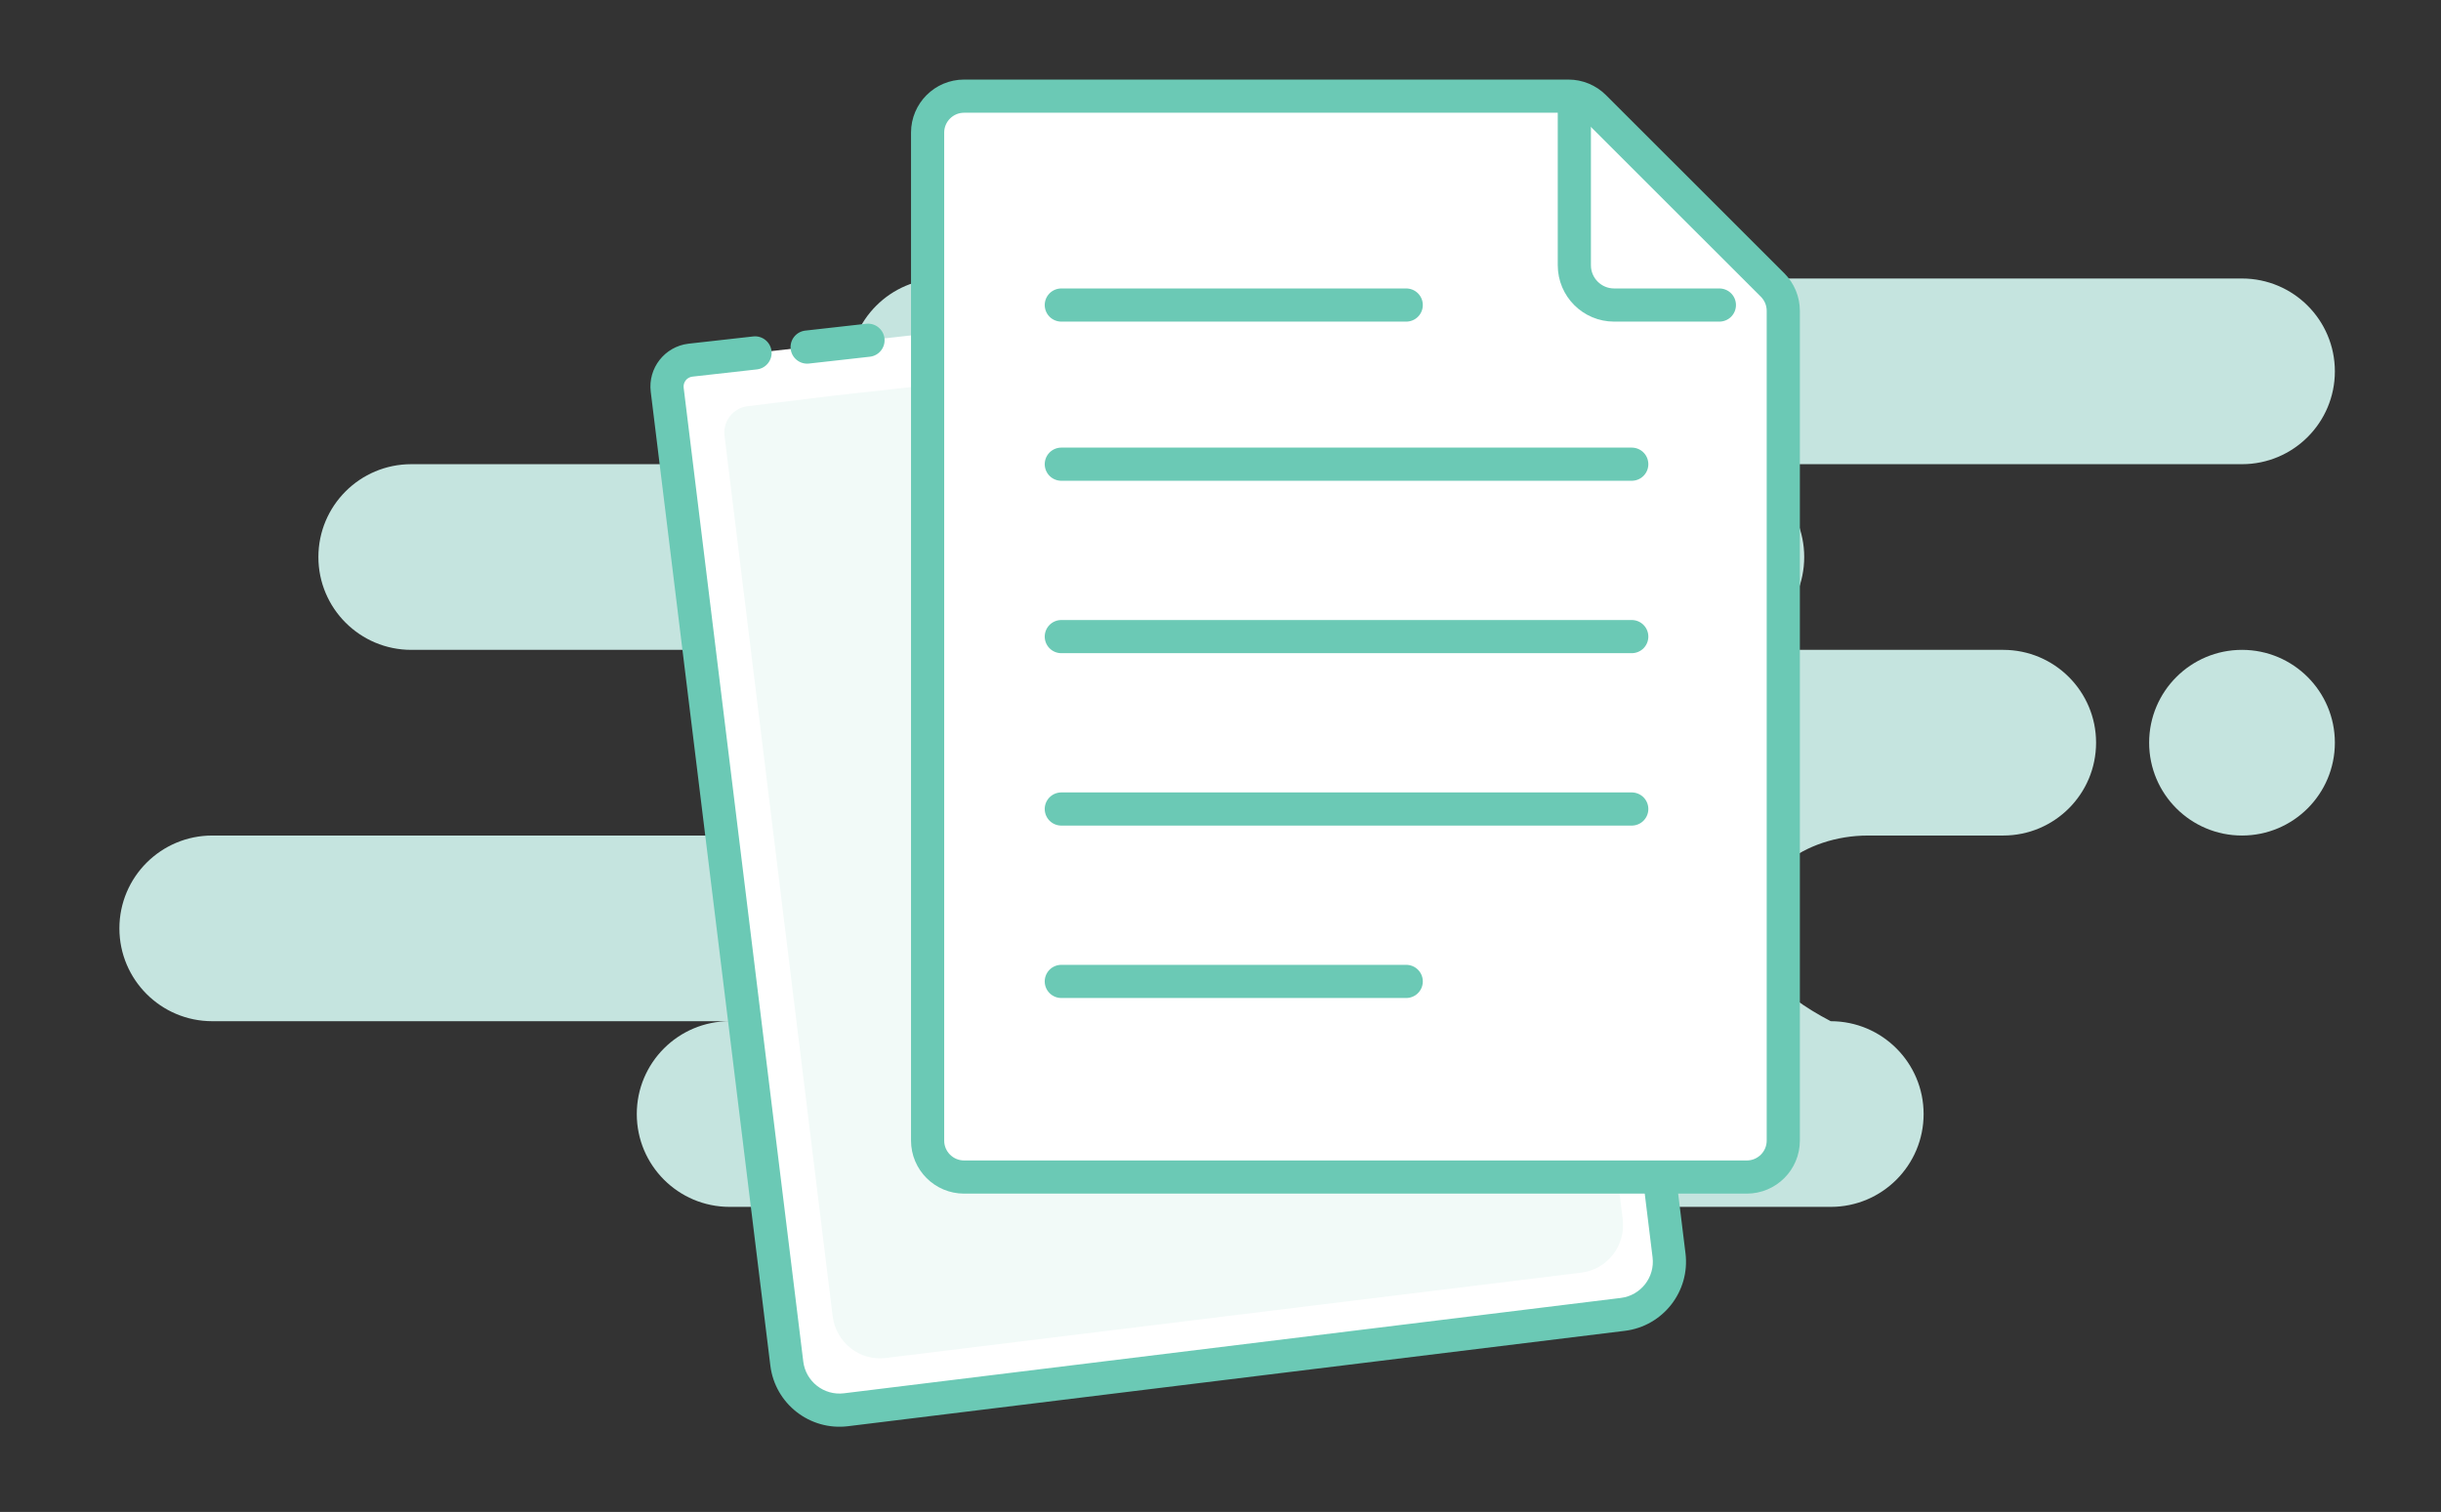 <svg width="184" height="114" viewBox="0 0 184 114" fill="none" xmlns="http://www.w3.org/2000/svg">
<rect x="0" y="0" width="184" height="114" fill="#333333" stroke="none"/>
<path fill-rule="evenodd" clip-rule="evenodd" d="M169 21C172.866 21 176 24.134 176 28C176 31.866 172.866 35 169 35H129C132.866 35 136 38.134 136 42C136 45.866 132.866 49 129 49H151C154.866 49 158 52.134 158 56C158 59.866 154.866 63 151 63H140.826C135.952 63 132 66.134 132 70C132 72.577 134 74.911 138 77C141.866 77 145 80.134 145 84C145 87.866 141.866 91 138 91H55C51.134 91 48 87.866 48 84C48 80.134 51.134 77 55 77H16C12.134 77 9 73.866 9 70C9 66.134 12.134 63 16 63H56C59.866 63 63 59.866 63 56C63 52.134 59.866 49 56 49H31C27.134 49 24 45.866 24 42C24 38.134 27.134 35 31 35H71C67.134 35 64 31.866 64 28C64 24.134 67.134 21 71 21H169ZM169 49C172.866 49 176 52.134 176 56C176 59.866 172.866 63 169 63C165.134 63 162 59.866 162 56C162 52.134 165.134 49 169 49Z" fill="#C5E4DF"/>
<path fill-rule="evenodd" clip-rule="evenodd" d="M115.672 20L124.974 87.843L125.809 94.649C126.079 96.842 124.519 98.837 122.327 99.107L63.767 106.297C61.574 106.566 59.578 105.007 59.309 102.814L50.293 29.387C50.158 28.29 50.938 27.293 52.035 27.158C52.041 27.157 52.048 27.156 52.055 27.155L56.914 26.61M60.842 26.17L65.429 25.655Z" fill="white"/>
<path d="M116.91 19.83C116.817 19.146 116.186 18.668 115.502 18.762C114.818 18.855 114.34 19.486 114.433 20.17L116.91 19.83ZM124.974 87.843L126.214 87.69C126.214 87.684 126.213 87.679 126.212 87.673L124.974 87.843ZM125.809 94.649L127.05 94.497L125.809 94.649ZM122.327 99.107L122.479 100.347L122.327 99.107ZM63.767 106.297L63.919 107.538L63.767 106.297ZM59.309 102.814L60.55 102.662L59.309 102.814ZM50.293 29.387L49.052 29.539L50.293 29.387ZM52.055 27.155L52.195 28.398L52.055 27.155ZM57.053 27.853C57.739 27.776 58.233 27.157 58.156 26.471C58.079 25.785 57.46 25.291 56.774 25.368L57.053 27.853ZM60.703 24.928C60.017 25.005 59.523 25.623 59.6 26.309C59.677 26.995 60.295 27.489 60.981 27.412L60.703 24.928ZM65.569 26.897C66.255 26.82 66.748 26.202 66.671 25.516C66.594 24.83 65.976 24.336 65.29 24.413L65.569 26.897ZM114.433 20.17L123.735 88.013L126.212 87.673L116.91 19.83L114.433 20.17ZM123.733 87.995L124.569 94.801L127.05 94.497L126.214 87.69L123.733 87.995ZM124.569 94.801C124.754 96.309 123.682 97.681 122.174 97.866L122.479 100.347C125.357 99.994 127.404 97.374 127.05 94.497L124.569 94.801ZM122.174 97.866L63.614 105.056L63.919 107.538L122.479 100.347L122.174 97.866ZM63.614 105.056C62.107 105.241 60.735 104.169 60.55 102.662L58.068 102.967C58.422 105.844 61.041 107.891 63.919 107.538L63.614 105.056ZM60.55 102.662L51.534 29.234L49.052 29.539L58.068 102.967L60.55 102.662ZM51.534 29.234C51.483 28.823 51.776 28.449 52.187 28.399L51.882 25.917C50.101 26.136 48.834 27.758 49.052 29.539L51.534 29.234ZM52.187 28.399C52.189 28.398 52.192 28.398 52.195 28.398L51.916 25.913C51.905 25.915 51.893 25.916 51.882 25.917L52.187 28.399ZM52.195 28.398L57.053 27.853L56.774 25.368L51.916 25.913L52.195 28.398ZM60.981 27.412L65.569 26.897L65.29 24.413L60.703 24.928L60.981 27.412Z" fill="#6BC9B5"/>
<path fill-rule="evenodd" clip-rule="evenodd" d="M113.14 24.269L121.56 85.753L122.317 91.921C122.561 93.908 121.167 95.715 119.203 95.956L66.761 102.395C64.798 102.636 63.008 101.22 62.764 99.233L54.614 32.857C54.48 31.761 55.259 30.763 56.355 30.628L62.843 29.831" fill="#F2FAF8"/>
<path d="M72.672 7.25H118.229C118.958 7.25 119.657 7.54 120.173 8.055L133.616 21.49C134.132 22.006 134.422 22.705 134.422 23.435V86C134.422 87.519 133.191 88.75 131.672 88.75H72.672C71.153 88.75 69.922 87.519 69.922 86V10C69.922 8.481 71.153 7.25 72.672 7.25Z" fill="white" stroke="#6BC9B5" stroke-width="2.5"/>
<path d="M118.672 8.403V20C118.672 21.657 120.015 23 121.672 23H129.605" stroke="#6BC9B5" stroke-width="2.5" stroke-linecap="round" stroke-linejoin="round"/>
<path d="M80 74H106M80 23H106H80ZM80 35H123H80ZM80 48H123H80ZM80 61H123H80Z" stroke="#6BC9B5" stroke-width="2.5" stroke-linecap="round" stroke-linejoin="round"/>
</svg>
